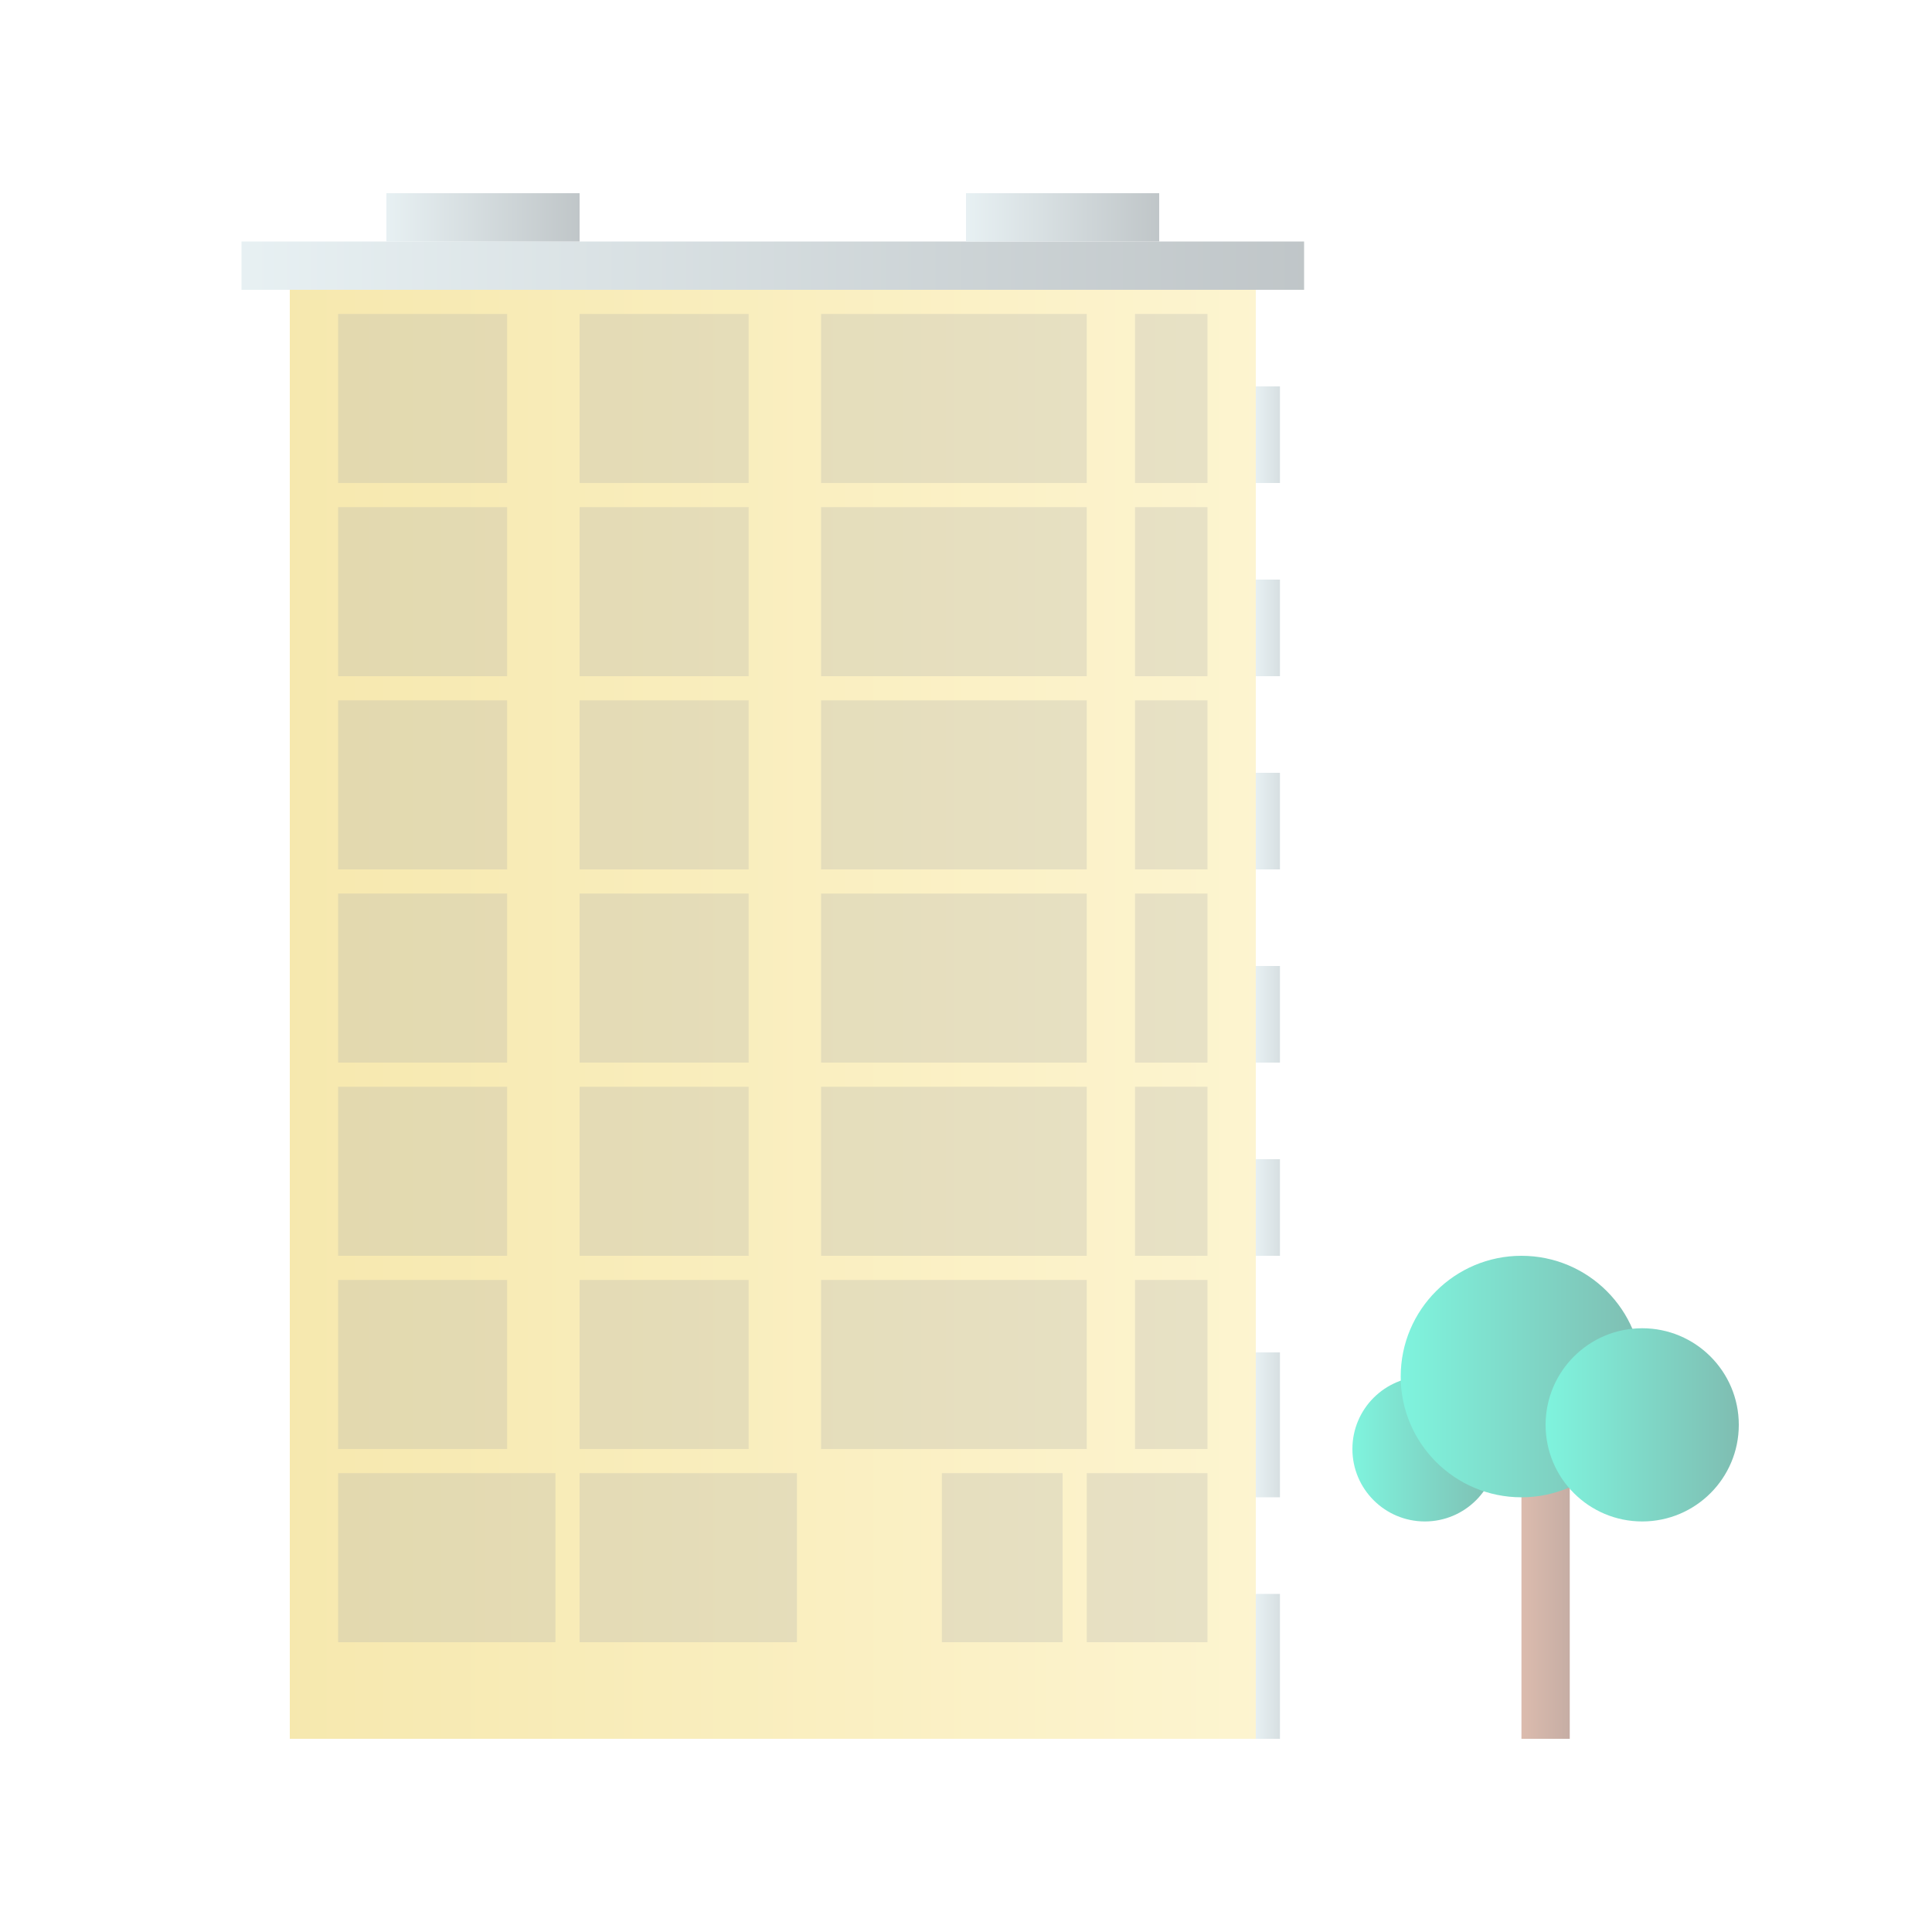 <?xml version="1.0" encoding="utf-8"?>
<!-- Generator: Adobe Illustrator 23.1.1, SVG Export Plug-In . SVG Version: 6.00 Build 0)  -->
<svg version="1.1" id="Options" xmlns="http://www.w3.org/2000/svg" xmlns:xlink="http://www.w3.org/1999/xlink" x="0px" y="0px"
	 viewBox="0 0 400 400" style="enable-background:new 0 0 400 400;" xml:space="preserve">
<style type="text/css">
	.st0{fill:none;}
	.st1{opacity:0.5;}
	.st2{fill:url(#SVGID_1_);}
	.st3{fill:url(#SVGID_2_);}
	.st4{fill:url(#SVGID_3_);}
	.st5{fill:url(#SVGID_4_);}
	.st6{fill:url(#SVGID_5_);}
	.st7{fill:url(#SVGID_6_);}
	.st8{fill:url(#SVGID_7_);}
	.st9{fill:url(#SVGID_8_);}
	.st10{fill:url(#SVGID_9_);}
	.st11{fill:url(#SVGID_10_);}
	.st12{fill:url(#SVGID_11_);}
	.st13{fill:url(#SVGID_12_);}
	.st14{fill:url(#SVGID_13_);}
	.st15{fill:url(#SVGID_14_);}
	.st16{fill:url(#SVGID_15_);}
	.st17{opacity:0.25;fill:#50565B;enable-background:new    ;}
</style>
<title>Artboard 2 copy 5</title>
<rect class="st0" width="400" height="400"/>
<g class="st1">
	<linearGradient id="SVGID_1_" gradientUnits="userSpaceOnUse" x1="315" y1="332.5" x2="325" y2="332.5">
		<stop  offset="0" style="stop-color:#B9785D"/>
		<stop  offset="1" style="stop-color:#8D5C4A"/>
	</linearGradient>
	<rect x="315" y="305" class="st2" width="10" height="55"/>
	<linearGradient id="SVGID_2_" gradientUnits="userSpaceOnUse" x1="60" y1="210" x2="260" y2="210">
		<stop  offset="0" style="stop-color:#EED25E"/>
		<stop  offset="1" style="stop-color:#FBEAA1"/>
	</linearGradient>
	<rect x="60" y="60" class="st3" width="200" height="300"/>
	<linearGradient id="SVGID_3_" gradientUnits="userSpaceOnUse" x1="50" y1="55" x2="270" y2="55">
		<stop  offset="1.472383e-03" style="stop-color:#D0E2E7"/>
		<stop  offset="1" style="stop-color:#818D92"/>
	</linearGradient>
	<rect x="50" y="50" class="st4" width="220" height="10"/>
	<linearGradient id="SVGID_4_" gradientUnits="userSpaceOnUse" x1="260" y1="90" x2="265" y2="90">
		<stop  offset="1.472383e-03" style="stop-color:#D0E2E7"/>
		<stop  offset="1" style="stop-color:#AFC0C5"/>
	</linearGradient>
	<rect x="260" y="80" class="st5" width="5" height="20"/>
	<linearGradient id="SVGID_5_" gradientUnits="userSpaceOnUse" x1="260" y1="130" x2="265" y2="130">
		<stop  offset="1.472383e-03" style="stop-color:#D0E2E7"/>
		<stop  offset="1" style="stop-color:#AFC0C5"/>
	</linearGradient>
	<rect x="260" y="120" class="st6" width="5" height="20"/>
	<linearGradient id="SVGID_6_" gradientUnits="userSpaceOnUse" x1="260" y1="170" x2="265" y2="170">
		<stop  offset="1.472383e-03" style="stop-color:#D0E2E7"/>
		<stop  offset="1" style="stop-color:#AFC0C5"/>
	</linearGradient>
	<rect x="260" y="160" class="st7" width="5" height="20"/>
	<linearGradient id="SVGID_7_" gradientUnits="userSpaceOnUse" x1="260" y1="210" x2="265" y2="210">
		<stop  offset="1.472383e-03" style="stop-color:#D0E2E7"/>
		<stop  offset="1" style="stop-color:#AFC0C5"/>
	</linearGradient>
	<rect x="260" y="200" class="st8" width="5" height="20"/>
	<linearGradient id="SVGID_8_" gradientUnits="userSpaceOnUse" x1="260" y1="250" x2="265" y2="250">
		<stop  offset="1.472383e-03" style="stop-color:#D0E2E7"/>
		<stop  offset="1" style="stop-color:#AFC0C5"/>
	</linearGradient>
	<rect x="260" y="240" class="st9" width="5" height="20"/>
	<linearGradient id="SVGID_9_" gradientUnits="userSpaceOnUse" x1="260" y1="295" x2="265" y2="295">
		<stop  offset="1.472383e-03" style="stop-color:#D0E2E7"/>
		<stop  offset="1" style="stop-color:#AFC0C5"/>
	</linearGradient>
	<rect x="260" y="280" class="st10" width="5" height="30"/>
	<linearGradient id="SVGID_10_" gradientUnits="userSpaceOnUse" x1="260" y1="345" x2="265" y2="345">
		<stop  offset="1.472383e-03" style="stop-color:#D0E2E7"/>
		<stop  offset="1" style="stop-color:#AFC0C5"/>
	</linearGradient>
	<rect x="260" y="330" class="st11" width="5" height="30"/>
	<linearGradient id="SVGID_11_" gradientUnits="userSpaceOnUse" x1="80" y1="45" x2="120" y2="45">
		<stop  offset="1.472383e-03" style="stop-color:#D0E2E7"/>
		<stop  offset="1" style="stop-color:#818D92"/>
	</linearGradient>
	<rect x="80" y="40" class="st12" width="40" height="10"/>
	<linearGradient id="SVGID_12_" gradientUnits="userSpaceOnUse" x1="200" y1="45" x2="240" y2="45">
		<stop  offset="1.472383e-03" style="stop-color:#D0E2E7"/>
		<stop  offset="1" style="stop-color:#818D92"/>
	</linearGradient>
	<rect x="200" y="40" class="st13" width="40" height="10"/>
	<linearGradient id="SVGID_13_" gradientUnits="userSpaceOnUse" x1="280" y1="300" x2="310" y2="300">
		<stop  offset="0" style="stop-color:#00E9BD"/>
		<stop  offset="1" style="stop-color:#007C65"/>
	</linearGradient>
	<circle class="st14" cx="295" cy="300" r="15"/>
	<linearGradient id="SVGID_14_" gradientUnits="userSpaceOnUse" x1="290" y1="285" x2="340" y2="285">
		<stop  offset="0" style="stop-color:#00E9BD"/>
		<stop  offset="1" style="stop-color:#007C65"/>
	</linearGradient>
	<circle class="st15" cx="315" cy="285" r="25"/>
	<linearGradient id="SVGID_15_" gradientUnits="userSpaceOnUse" x1="320" y1="295" x2="360" y2="295">
		<stop  offset="0" style="stop-color:#00E9BD"/>
		<stop  offset="1" style="stop-color:#007C65"/>
	</linearGradient>
	<circle class="st16" cx="340" cy="295" r="20"/>
	<rect x="235" y="185" class="st17" width="15" height="35"/>
	<rect x="170" y="185" class="st17" width="55" height="35"/>
	<rect x="120" y="185" class="st17" width="35" height="35"/>
	<rect x="70" y="185" class="st17" width="35" height="35"/>
	<rect x="235" y="145" class="st17" width="15" height="35"/>
	<rect x="170" y="145" class="st17" width="55" height="35"/>
	<rect x="120" y="145" class="st17" width="35" height="35"/>
	<rect x="70" y="145" class="st17" width="35" height="35"/>
	<rect x="235" y="105" class="st17" width="15" height="35"/>
	<rect x="170" y="105" class="st17" width="55" height="35"/>
	<rect x="120" y="105" class="st17" width="35" height="35"/>
	<rect x="70" y="105" class="st17" width="35" height="35"/>
	<rect x="235" y="65" class="st17" width="15" height="35"/>
	<rect x="170" y="65" class="st17" width="55" height="35"/>
	<rect x="120" y="65" class="st17" width="35" height="35"/>
	<rect x="70" y="65" class="st17" width="35" height="35"/>
	<rect x="235" y="225" class="st17" width="15" height="35"/>
	<rect x="170" y="225" class="st17" width="55" height="35"/>
	<rect x="120" y="225" class="st17" width="35" height="35"/>
	<rect x="70" y="225" class="st17" width="35" height="35"/>
	<rect x="235" y="265" class="st17" width="15" height="35"/>
	<rect x="170" y="265" class="st17" width="55" height="35"/>
	<rect x="120" y="265" class="st17" width="35" height="35"/>
	<rect x="70" y="265" class="st17" width="35" height="35"/>
	<rect x="225" y="305" class="st17" width="25" height="35"/>
	<rect x="195" y="305" class="st17" width="25" height="35"/>
	<rect x="120" y="305" class="st17" width="45" height="35"/>
	<rect x="70" y="305" class="st17" width="45" height="35"/>
</g>
</svg>
